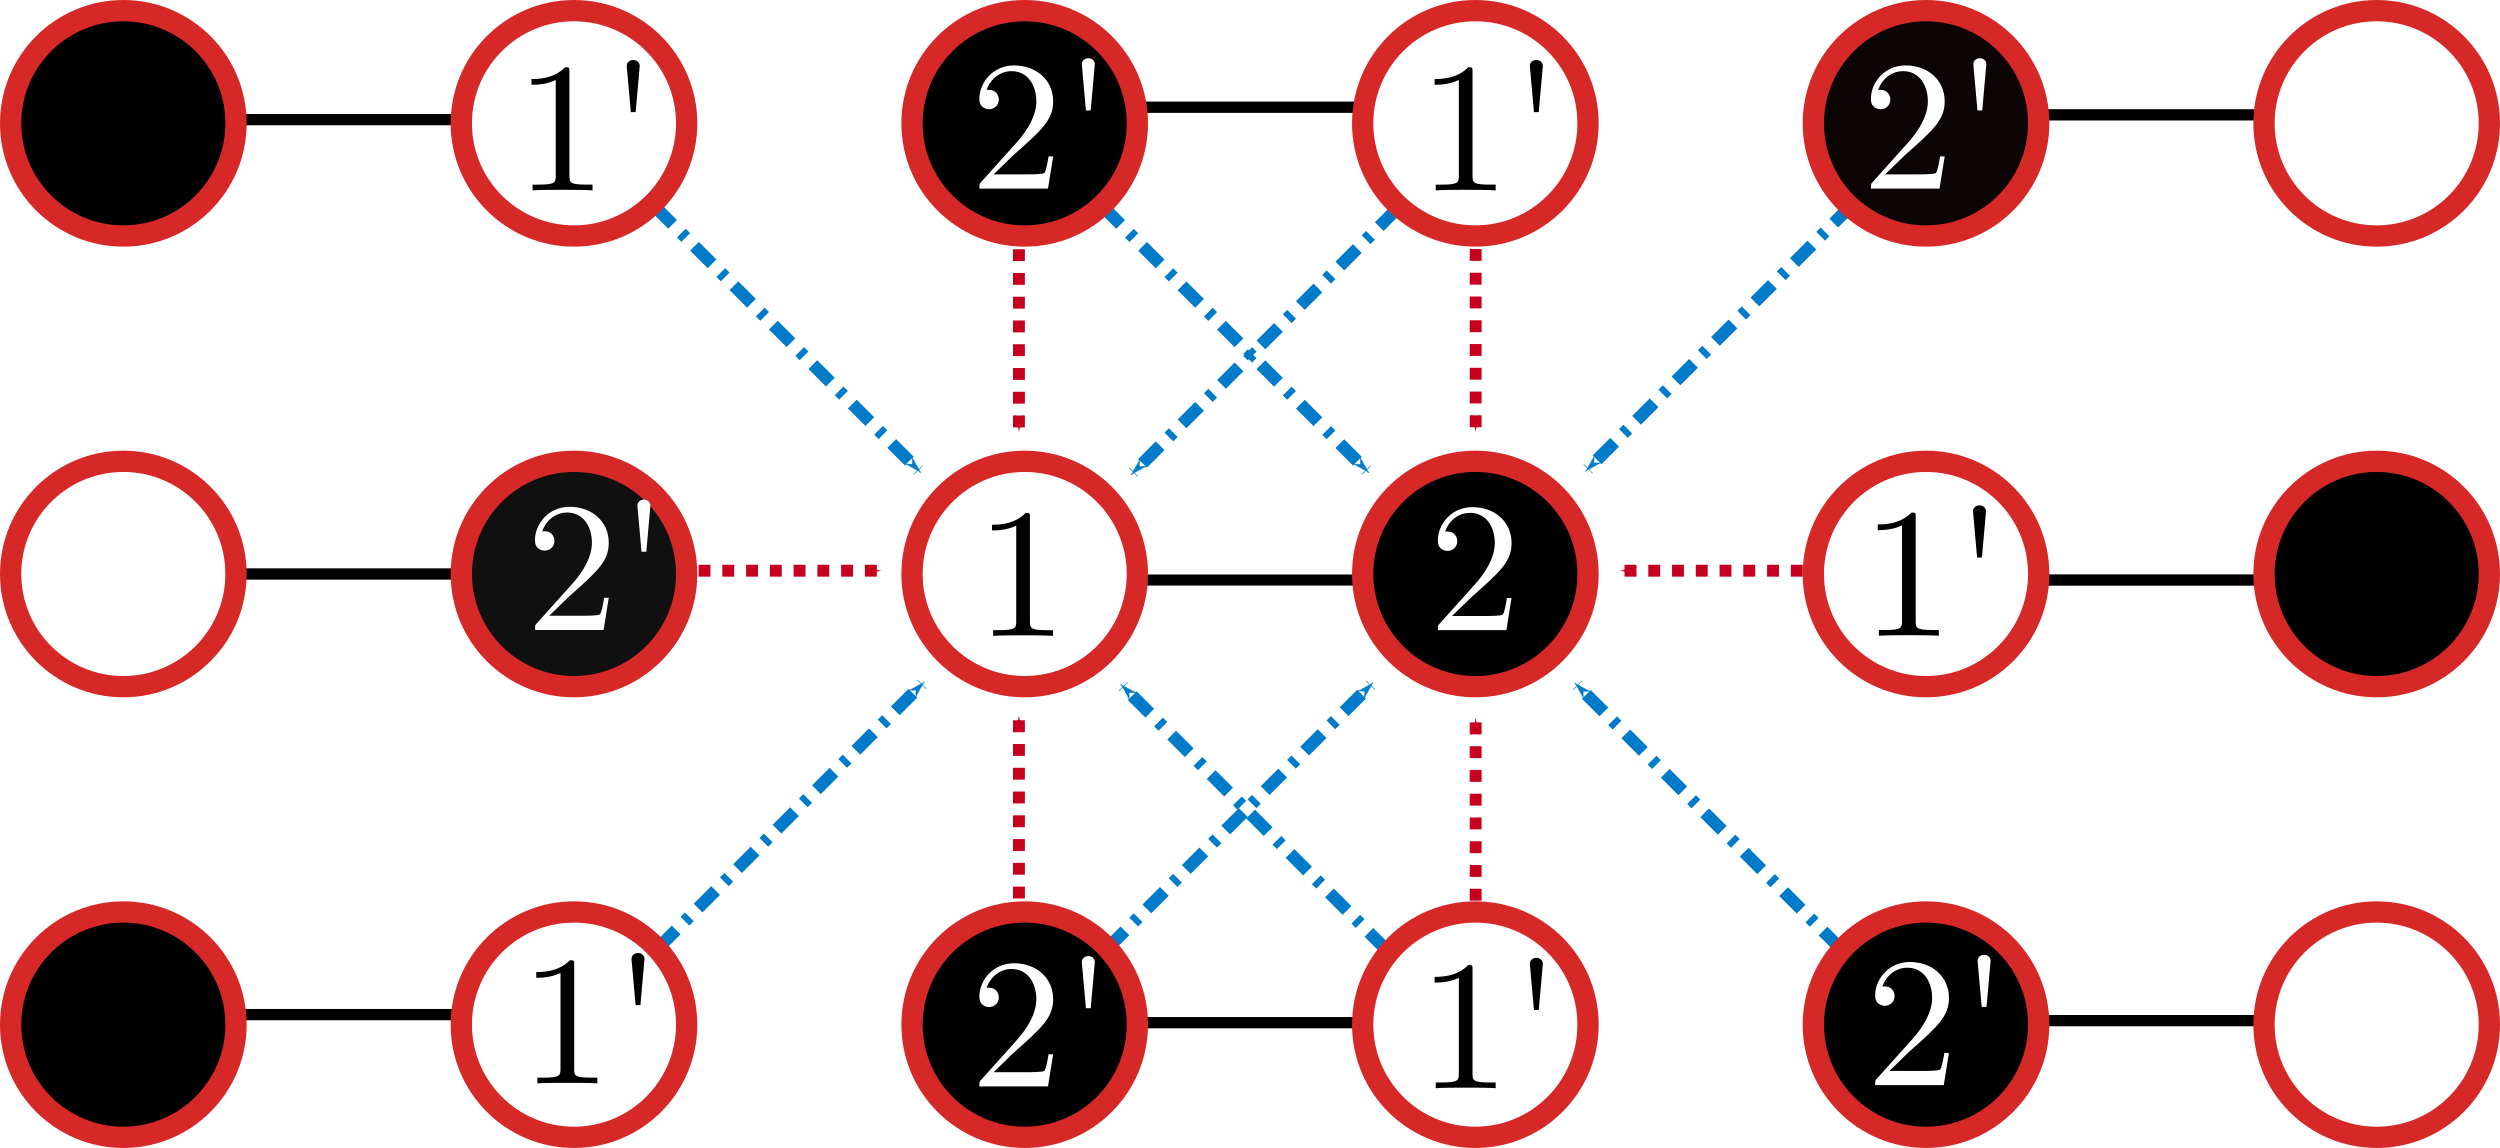 <?xml version="1.0" encoding="UTF-8" standalone="no"?>
<svg
   xmlns:dc="http://purl.org/dc/elements/1.1/"
   xmlns:cc="http://creativecommons.org/ns#"
   xmlns:rdf="http://www.w3.org/1999/02/22-rdf-syntax-ns#"
   xmlns:svg="http://www.w3.org/2000/svg"
   xmlns="http://www.w3.org/2000/svg"
   xmlns:sodipodi="http://sodipodi.sourceforge.net/DTD/sodipodi-0.dtd"
   xmlns:inkscape="http://www.inkscape.org/namespaces/inkscape"
   id="svg8"
   version="1.1"
   viewBox="0 0 58.708 26.958"
   height="101.89"
   width="221.89"
   sodipodi:docname="2_sites_CMF.svg"
   inkscape:version="0.92.5 (2060ec1f9f, 2020-04-08)">
  <sodipodi:namedview
     pagecolor="#bababa"
     bordercolor="#666666"
     borderopacity="1"
     objecttolerance="10"
     gridtolerance="10"
     guidetolerance="10"
     inkscape:pageopacity="0"
     inkscape:pageshadow="2"
     inkscape:window-width="1920"
     inkscape:window-height="1016"
     id="namedview76"
     showgrid="false"
     inkscape:zoom="2.3548227"
     inkscape:cx="25.271348"
     inkscape:cy="53.859958"
     inkscape:window-x="0"
     inkscape:window-y="27"
     inkscape:window-maximized="1"
     inkscape:current-layer="g4954"
     showguides="true"
     inkscape:guide-bbox="true">
    <sodipodi:guide
       position="4.072,26.953"
       orientation="0,1"
       id="guide4781"
       inkscape:locked="false" />
    <sodipodi:guide
       position="37.381,17.876"
       orientation="0,1"
       id="guide4452"
       inkscape:locked="false" />
    <sodipodi:guide
       position="38.328,8.925"
       orientation="0,1"
       id="guide4574"
       inkscape:locked="false" />
    <sodipodi:guide
       position="52.317,22.484"
       orientation="0,1"
       id="guide1726"
       inkscape:locked="false" />
  </sodipodi:namedview>
  <defs
     id="defs2">
    <marker
       inkscape:isstock="true"
       style="overflow:visible;"
       id="marker7851"
       refX="0.0"
       refY="0.0"
       orient="auto"
       inkscape:stockid="Arrow1Mend">
      <path
         transform="scale(0.4) rotate(180) translate(10,0)"
         style="fill-rule:evenodd;stroke:#c6001e;stroke-width:1pt;stroke-opacity:1;fill:#c6001e;fill-opacity:1"
         d="M 0.0,0.0 L 5.0,-5.0 L -12.5,0.0 L 5.0,5.0 L 0.0,0.0 z "
         id="path7849" />
    </marker>
    <marker
       inkscape:isstock="true"
       style="overflow:visible;"
       id="marker7703"
       refX="0.0"
       refY="0.0"
       orient="auto"
       inkscape:stockid="Arrow1Mend">
      <path
         transform="scale(0.4) rotate(180) translate(10,0)"
         style="fill-rule:evenodd;stroke:#000000;stroke-width:1pt;stroke-opacity:1;fill:#000000;fill-opacity:1"
         d="M 0.0,0.0 L 5.0,-5.0 L -12.5,0.0 L 5.0,5.0 L 0.0,0.0 z "
         id="path7701" />
    </marker>
    <marker
       inkscape:stockid="Arrow1Mend"
       orient="auto"
       refY="0.0"
       refX="0.0"
       id="marker5437"
       style="overflow:visible;"
       inkscape:isstock="true"
       inkscape:collect="always">
      <path
         id="path5435"
         d="M 0.0,0.0 L 5.0,-5.0 L -12.5,0.0 L 5.0,5.0 L 0.0,0.0 z "
         style="fill-rule:evenodd;stroke:#007bc9;stroke-width:1pt;stroke-opacity:1;fill:#007bc9;fill-opacity:1"
         transform="scale(0.4) rotate(180) translate(10,0)" />
    </marker>
    <marker
       inkscape:stockid="Arrow1Send"
       orient="auto"
       refY="0.0"
       refX="0.0"
       id="Arrow1Send"
       style="overflow:visible;"
       inkscape:isstock="true">
      <path
         id="path4973"
         d="M 0.0,0.0 L 5.0,-5.0 L -12.5,0.0 L 5.0,5.0 L 0.0,0.0 z "
         style="fill-rule:evenodd;stroke:#000000;stroke-width:1pt;stroke-opacity:1;fill:#000000;fill-opacity:1"
         transform="scale(0.2) rotate(180) translate(6,0)" />
    </marker>
    <marker
       inkscape:stockid="Arrow1Mend"
       orient="auto"
       refY="0.0"
       refX="0.0"
       id="marker5221"
       style="overflow:visible;"
       inkscape:isstock="true">
      <path
         id="path4967"
         d="M 0.0,0.0 L 5.0,-5.0 L -12.5,0.0 L 5.0,5.0 L 0.0,0.0 z "
         style="fill-rule:evenodd;stroke:#000000;stroke-width:1pt;stroke-opacity:1;fill:#000000;fill-opacity:1"
         transform="scale(0.4) rotate(180) translate(10,0)" />
    </marker>
    <marker
       orient="auto"
       refY="0"
       refX="0"
       id="marker4566"
       style="overflow:visible">
      <path
         id="path4564"
         d="M 0,0 5,-5 -12.5,0 5,5 Z"
         style="fill:#ffa3a3;fill-opacity:1;fill-rule:evenodd;stroke:#ffa3a3;stroke-width:1pt;stroke-opacity:1"
         transform="matrix(-0.4,0,0,-0.4,-4,0)"
         inkscape:connector-curvature="0" />
    </marker>
    <marker
       style="overflow:visible"
       id="Arrow1Mend"
       refX="0"
       refY="0"
       orient="auto">
      <path
         transform="matrix(-0.4,0,0,-0.4,-4,0)"
         style="fill:#a6a6a6;fill-opacity:1;fill-rule:evenodd;stroke:#a6a6a6;stroke-width:1pt;stroke-opacity:1"
         d="M 0,0 5,-5 -12.5,0 5,5 Z"
         id="path1107"
         inkscape:connector-curvature="0" />
    </marker>
    <marker
       style="overflow:visible"
       id="Arrow1Mend-5"
       refX="0"
       refY="0"
       orient="auto">
      <path
         transform="matrix(-0.4,0,0,-0.4,-4,0)"
         style="fill:#a6a6a6;fill-opacity:1;fill-rule:evenodd;stroke:#a6a6a6;stroke-width:1pt;stroke-opacity:1"
         d="M 0,0 5,-5 -12.5,0 5,5 Z"
         id="path1107-2"
         inkscape:connector-curvature="0" />
    </marker>
    <marker
       style="overflow:visible"
       id="Arrow1Mend-4"
       refX="0"
       refY="0"
       orient="auto">
      <path
         transform="matrix(-0.4,0,0,-0.4,-4,0)"
         style="fill:#a6a6a6;fill-opacity:1;fill-rule:evenodd;stroke:#a6a6a6;stroke-width:1pt;stroke-opacity:1"
         d="M 0,0 5,-5 -12.5,0 5,5 Z"
         id="path1107-7"
         inkscape:connector-curvature="0" />
    </marker>
    <marker
       style="overflow:visible"
       id="Arrow1Mend-43"
       refX="0"
       refY="0"
       orient="auto">
      <path
         transform="matrix(-0.4,0,0,-0.4,-4,0)"
         style="fill:#a6a6a6;fill-opacity:1;fill-rule:evenodd;stroke:#a6a6a6;stroke-width:1pt;stroke-opacity:1"
         d="M 0,0 5,-5 -12.5,0 5,5 Z"
         id="path1107-0"
         inkscape:connector-curvature="0" />
    </marker>
    <marker
       style="overflow:visible"
       id="Arrow1Mend-8"
       refX="0"
       refY="0"
       orient="auto">
      <path
         transform="matrix(-0.4,0,0,-0.4,-4,0)"
         style="fill:#a6a6a6;fill-opacity:1;fill-rule:evenodd;stroke:#a6a6a6;stroke-width:1pt;stroke-opacity:1"
         d="M 0,0 5,-5 -12.5,0 5,5 Z"
         id="path1107-6"
         inkscape:connector-curvature="0" />
    </marker>
    <marker
       style="overflow:visible"
       id="Arrow1Mend-84"
       refX="0"
       refY="0"
       orient="auto">
      <path
         transform="matrix(-0.4,0,0,-0.4,-4,0)"
         style="fill:#a6a6a6;fill-opacity:1;fill-rule:evenodd;stroke:#a6a6a6;stroke-width:1pt;stroke-opacity:1"
         d="M 0,0 5,-5 -12.5,0 5,5 Z"
         id="path1107-3"
         inkscape:connector-curvature="0" />
    </marker>
    <marker
       style="overflow:visible"
       id="Arrow1Mend-49"
       refX="0"
       refY="0"
       orient="auto">
      <path
         transform="matrix(-0.4,0,0,-0.4,-4,0)"
         style="fill:#a6a6a6;fill-opacity:1;fill-rule:evenodd;stroke:#a6a6a6;stroke-width:1pt;stroke-opacity:1"
         d="M 0,0 5,-5 -12.5,0 5,5 Z"
         id="path1107-20"
         inkscape:connector-curvature="0" />
    </marker>
    <marker
       style="overflow:visible"
       id="Arrow1Mend-89"
       refX="0"
       refY="0"
       orient="auto">
      <path
         transform="matrix(-0.4,0,0,-0.4,-4,0)"
         style="fill:#a6a6a6;fill-opacity:1;fill-rule:evenodd;stroke:#a6a6a6;stroke-width:1pt;stroke-opacity:1"
         d="M 0,0 5,-5 -12.5,0 5,5 Z"
         id="path1107-26"
         inkscape:connector-curvature="0" />
    </marker>
    <marker
       orient="auto"
       refY="0"
       refX="0"
       id="marker4566-5"
       style="overflow:visible">
      <path
         id="path4564-0"
         d="M 0,0 5,-5 -12.5,0 5,5 Z"
         style="fill:#ffa3a3;fill-opacity:1;fill-rule:evenodd;stroke:#ffa3a3;stroke-width:1pt;stroke-opacity:1"
         transform="matrix(-0.4,0,0,-0.4,-4,0)"
         inkscape:connector-curvature="0" />
    </marker>
    <marker
       orient="auto"
       refY="0"
       refX="0"
       id="marker4566-8"
       style="overflow:visible">
      <path
         id="path4564-7"
         d="M 0,0 5,-5 -12.5,0 5,5 Z"
         style="fill:#ffa3a3;fill-opacity:1;fill-rule:evenodd;stroke:#ffa3a3;stroke-width:1pt;stroke-opacity:1"
         transform="matrix(-0.4,0,0,-0.4,-4,0)"
         inkscape:connector-curvature="0" />
    </marker>
    <marker
       orient="auto"
       refY="0"
       refX="0"
       id="marker4566-7"
       style="overflow:visible">
      <path
         id="path4564-2"
         d="M 0,0 5,-5 -12.5,0 5,5 Z"
         style="fill:#ffa3a3;fill-opacity:1;fill-rule:evenodd;stroke:#ffa3a3;stroke-width:1pt;stroke-opacity:1"
         transform="matrix(-0.4,0,0,-0.4,-4,0)"
         inkscape:connector-curvature="0" />
    </marker>
    <marker
       orient="auto"
       refY="0"
       refX="0"
       id="marker4566-2"
       style="overflow:visible">
      <path
         id="path4564-26"
         d="M 0,0 5,-5 -12.5,0 5,5 Z"
         style="fill:#ffa3a3;fill-opacity:1;fill-rule:evenodd;stroke:#ffa3a3;stroke-width:1pt;stroke-opacity:1"
         transform="matrix(-0.4,0,0,-0.4,-4,0)"
         inkscape:connector-curvature="0" />
    </marker>
    <marker
       orient="auto"
       refY="0"
       refX="0"
       id="marker4566-6"
       style="overflow:visible">
      <path
         id="path4564-1"
         d="M 0,0 5,-5 -12.5,0 5,5 Z"
         style="fill:#ffa3a3;fill-opacity:1;fill-rule:evenodd;stroke:#ffa3a3;stroke-width:1pt;stroke-opacity:1"
         transform="matrix(-0.4,0,0,-0.4,-4,0)"
         inkscape:connector-curvature="0" />
    </marker>
    <marker
       inkscape:stockid="Arrow1Mend"
       orient="auto"
       refY="0"
       refX="0"
       id="marker5437-7"
       style="overflow:visible"
       inkscape:isstock="true">
      <path
         inkscape:connector-curvature="0"
         id="path5435-9"
         d="M 0,0 5,-5 -12.5,0 5,5 Z"
         style="fill:#007bc9;fill-opacity:1;fill-rule:evenodd;stroke:#007bc9;stroke-width:1pt;stroke-opacity:1"
         transform="matrix(-0.4,0,0,-0.4,-4,0)" />
    </marker>
    <marker
       inkscape:stockid="Arrow1Mend"
       orient="auto"
       refY="0"
       refX="0"
       id="marker5437-0"
       style="overflow:visible"
       inkscape:isstock="true">
      <path
         inkscape:connector-curvature="0"
         id="path5435-2"
         d="M 0,0 5,-5 -12.5,0 5,5 Z"
         style="fill:#007bc9;fill-opacity:1;fill-rule:evenodd;stroke:#007bc9;stroke-width:1pt;stroke-opacity:1"
         transform="matrix(-0.4,0,0,-0.4,-4,0)" />
    </marker>
    <marker
       inkscape:stockid="Arrow1Mend"
       orient="auto"
       refY="0"
       refX="0"
       id="marker5437-75"
       style="overflow:visible"
       inkscape:isstock="true">
      <path
         inkscape:connector-curvature="0"
         id="path5435-92"
         d="M 0,0 5,-5 -12.5,0 5,5 Z"
         style="fill:#007bc9;fill-opacity:1;fill-rule:evenodd;stroke:#007bc9;stroke-width:1pt;stroke-opacity:1"
         transform="matrix(-0.4,0,0,-0.4,-4,0)" />
    </marker>
    <marker
       inkscape:isstock="true"
       style="overflow:visible"
       id="marker7851-3"
       refX="0"
       refY="0"
       orient="auto"
       inkscape:stockid="Arrow1Mend">
      <path
         inkscape:connector-curvature="0"
         transform="matrix(-0.4,0,0,-0.4,-4,0)"
         style="fill:#c6001e;fill-opacity:1;fill-rule:evenodd;stroke:#c6001e;stroke-width:1pt;stroke-opacity:1"
         d="M 0,0 5,-5 -12.5,0 5,5 Z"
         id="path7849-6" />
    </marker>
    <marker
       inkscape:isstock="true"
       style="overflow:visible"
       id="marker7851-2"
       refX="0"
       refY="0"
       orient="auto"
       inkscape:stockid="Arrow1Mend">
      <path
         inkscape:connector-curvature="0"
         transform="matrix(-0.4,0,0,-0.4,-4,0)"
         style="fill:#c6001e;fill-opacity:1;fill-rule:evenodd;stroke:#c6001e;stroke-width:1pt;stroke-opacity:1"
         d="M 0,0 5,-5 -12.5,0 5,5 Z"
         id="path7849-9" />
    </marker>
    <marker
       inkscape:stockid="Arrow1Mend"
       orient="auto"
       refY="0"
       refX="0"
       id="marker5437-7-1"
       style="overflow:visible"
       inkscape:isstock="true">
      <path
         inkscape:connector-curvature="0"
         id="path5435-9-9"
         d="M 0,0 5,-5 -12.5,0 5,5 Z"
         style="fill:#000000;fill-opacity:1;fill-rule:evenodd;stroke:#000000;stroke-width:1pt;stroke-opacity:1"
         transform="matrix(-0.4,0,0,-0.4,-4,0)" />
    </marker>
    <marker
       inkscape:isstock="true"
       style="overflow:visible"
       id="marker7851-4"
       refX="0"
       refY="0"
       orient="auto"
       inkscape:stockid="Arrow1Mend">
      <path
         inkscape:connector-curvature="0"
         transform="matrix(-0.4,0,0,-0.4,-4,0)"
         style="fill:#000000;fill-opacity:1;fill-rule:evenodd;stroke:#000000;stroke-width:1pt;stroke-opacity:1"
         d="M 0,0 5,-5 -12.5,0 5,5 Z"
         id="path7849-7" />
    </marker>
    <marker
       inkscape:stockid="Arrow1Mend"
       orient="auto"
       refY="0"
       refX="0"
       id="marker5437-75-8"
       style="overflow:visible"
       inkscape:isstock="true">
      <path
         inkscape:connector-curvature="0"
         id="path5435-92-4"
         d="M 0,0 5,-5 -12.5,0 5,5 Z"
         style="fill:#000000;fill-opacity:1;fill-rule:evenodd;stroke:#000000;stroke-width:1pt;stroke-opacity:1"
         transform="matrix(-0.4,0,0,-0.4,-4,0)" />
    </marker>
    <marker
       inkscape:isstock="true"
       style="overflow:visible"
       id="marker7851-3-5"
       refX="0"
       refY="0"
       orient="auto"
       inkscape:stockid="Arrow1Mend">
      <path
         inkscape:connector-curvature="0"
         transform="matrix(-0.4,0,0,-0.4,-4,0)"
         style="fill:#000000;fill-opacity:1;fill-rule:evenodd;stroke:#000000;stroke-width:1pt;stroke-opacity:1"
         d="M 0,0 5,-5 -12.5,0 5,5 Z"
         id="path7849-6-0" />
    </marker>
    <marker
       inkscape:isstock="true"
       style="overflow:visible"
       id="marker7851-2-1"
       refX="0"
       refY="0"
       orient="auto"
       inkscape:stockid="Arrow1Mend">
      <path
         inkscape:connector-curvature="0"
         transform="matrix(-0.4,0,0,-0.4,-4,0)"
         style="fill:#000000;fill-opacity:1;fill-rule:evenodd;stroke:#000000;stroke-width:1pt;stroke-opacity:1"
         d="M 0,0 5,-5 -12.5,0 5,5 Z"
         id="path7849-9-0" />
    </marker>
    <marker
       inkscape:stockid="Arrow1Mend"
       orient="auto"
       refY="0"
       refX="0"
       id="marker5437-0-6"
       style="overflow:visible"
       inkscape:isstock="true">
      <path
         inkscape:connector-curvature="0"
         id="path5435-2-3"
         d="M 0,0 5,-5 -12.5,0 5,5 Z"
         style="fill:#000000;fill-opacity:1;fill-rule:evenodd;stroke:#000000;stroke-width:1pt;stroke-opacity:1"
         transform="matrix(-0.4,0,0,-0.4,-4,0)" />
    </marker>
    <marker
       inkscape:isstock="true"
       style="overflow:visible"
       id="marker7851-7"
       refX="0"
       refY="0"
       orient="auto"
       inkscape:stockid="Arrow1Mend">
      <path
         inkscape:connector-curvature="0"
         transform="matrix(-0.4,0,0,-0.4,-4,0)"
         style="fill:#c6001e;fill-opacity:1;fill-rule:evenodd;stroke:#c6001e;stroke-width:1pt;stroke-opacity:1"
         d="M 0,0 5,-5 -12.5,0 5,5 Z"
         id="path7849-65" />
    </marker>
    <marker
       inkscape:isstock="true"
       style="overflow:visible"
       id="marker7851-3-6"
       refX="0"
       refY="0"
       orient="auto"
       inkscape:stockid="Arrow1Mend">
      <path
         inkscape:connector-curvature="0"
         transform="matrix(-0.4,0,0,-0.4,-4,0)"
         style="fill:#c6001e;fill-opacity:1;fill-rule:evenodd;stroke:#c6001e;stroke-width:1pt;stroke-opacity:1"
         d="M 0,0 5,-5 -12.5,0 5,5 Z"
         id="path7849-6-9" />
    </marker>
    <marker
       inkscape:isstock="true"
       style="overflow:visible"
       id="marker7851-2-3"
       refX="0"
       refY="0"
       orient="auto"
       inkscape:stockid="Arrow1Mend">
      <path
         inkscape:connector-curvature="0"
         transform="matrix(-0.4,0,0,-0.4,-4,0)"
         style="fill:#c6001e;fill-opacity:1;fill-rule:evenodd;stroke:#c6001e;stroke-width:1pt;stroke-opacity:1"
         d="M 0,0 5,-5 -12.5,0 5,5 Z"
         id="path7849-9-7" />
    </marker>
    <marker
       inkscape:stockid="Arrow1Mend"
       orient="auto"
       refY="0"
       refX="0"
       id="marker5437-0-5"
       style="overflow:visible"
       inkscape:isstock="true">
      <path
         inkscape:connector-curvature="0"
         id="path5435-2-4"
         d="M 0,0 5,-5 -12.5,0 5,5 Z"
         style="fill:#007bc9;fill-opacity:1;fill-rule:evenodd;stroke:#007bc9;stroke-width:1pt;stroke-opacity:1"
         transform="matrix(-0.4,0,0,-0.4,-4,0)" />
    </marker>
    <marker
       inkscape:stockid="Arrow1Mend"
       orient="auto"
       refY="0"
       refX="0"
       id="marker5437-75-7"
       style="overflow:visible"
       inkscape:isstock="true">
      <path
         inkscape:connector-curvature="0"
         id="path5435-92-8"
         d="M 0,0 5,-5 -12.5,0 5,5 Z"
         style="fill:#000000;fill-opacity:1;fill-rule:evenodd;stroke:#000000;stroke-width:1pt;stroke-opacity:1"
         transform="matrix(-0.4,0,0,-0.4,-4,0)" />
    </marker>
    <marker
       inkscape:stockid="Arrow1Mend"
       orient="auto"
       refY="0"
       refX="0"
       id="marker5437-7-8"
       style="overflow:visible"
       inkscape:isstock="true">
      <path
         inkscape:connector-curvature="0"
         id="path5435-9-8"
         d="M 0,0 5,-5 -12.5,0 5,5 Z"
         style="fill:#007bc9;fill-opacity:1;fill-rule:evenodd;stroke:#007bc9;stroke-width:1pt;stroke-opacity:1"
         transform="matrix(-0.4,0,0,-0.4,-4,0)" />
    </marker>
    <marker
       inkscape:stockid="Arrow1Mend"
       orient="auto"
       refY="0"
       refX="0"
       id="marker5437-75-3"
       style="overflow:visible"
       inkscape:isstock="true">
      <path
         inkscape:connector-curvature="0"
         id="path5435-92-1"
         d="M 0,0 5,-5 -12.5,0 5,5 Z"
         style="fill:#000000;fill-opacity:1;fill-rule:evenodd;stroke:#000000;stroke-width:1pt;stroke-opacity:1"
         transform="matrix(-0.4,0,0,-0.4,-4,0)" />
    </marker>
    <marker
       inkscape:stockid="Arrow1Mend"
       orient="auto"
       refY="0"
       refX="0"
       id="marker5437-7-2"
       style="overflow:visible"
       inkscape:isstock="true">
      <path
         inkscape:connector-curvature="0"
         id="path5435-9-0"
         d="M 0,0 5,-5 -12.5,0 5,5 Z"
         style="fill:#000000;fill-opacity:1;fill-rule:evenodd;stroke:#000000;stroke-width:1pt;stroke-opacity:1"
         transform="matrix(-0.4,0,0,-0.4,-4,0)" />
    </marker>
    <marker
       inkscape:stockid="Arrow1Mend"
       orient="auto"
       refY="0"
       refX="0"
       id="marker5437-7-8-8"
       style="overflow:visible"
       inkscape:isstock="true">
      <path
         inkscape:connector-curvature="0"
         id="path5435-9-8-9"
         d="M 0,0 5,-5 -12.5,0 5,5 Z"
         style="fill:#007bc9;fill-opacity:1;fill-rule:evenodd;stroke:#007bc9;stroke-width:1pt;stroke-opacity:1"
         transform="matrix(-0.4,0,0,-0.4,-4,0)" />
    </marker>
    <marker
       inkscape:stockid="Arrow1Mend"
       orient="auto"
       refY="0"
       refX="0"
       id="marker5437-6"
       style="overflow:visible"
       inkscape:isstock="true"
       inkscape:collect="always">
      <path
         inkscape:connector-curvature="0"
         id="path5435-64"
         d="M 0,0 5,-5 -12.5,0 5,5 Z"
         style="fill:#007bc9;fill-opacity:1;fill-rule:evenodd;stroke:#007bc9;stroke-width:1pt;stroke-opacity:1"
         transform="matrix(-0.4,0,0,-0.4,-4,0)" />
    </marker>
  </defs>
  <g
     id="g4954">
    <path
       style="fill:#007bc9;fill-opacity:1;stroke:#007bc9;stroke-width:0.291;stroke-miterlimit:4.2;stroke-dasharray:0.582, 0.291, 0.146, 0.291;stroke-dashoffset:0;stroke-opacity:1;marker-end:url(#marker5437-6)"
       d="m 13.53,3.004 8.038,8.038"
       id="path4956-9"
       inkscape:connector-curvature="0" />
    <path
       style="fill:#007bc9;fill-opacity:1;stroke:#007bc9;stroke-width:0.291;stroke-miterlimit:4.2;stroke-dasharray:0.582, 0.291, 0.146, 0.291;stroke-dashoffset:0;stroke-opacity:1;marker-end:url(#marker5437-7-8-8)"
       d="M 34.653,3.057 26.615,11.096"
       id="path4956-2-4-2"
       inkscape:connector-curvature="0" />
    <path
       style="fill:#007bc9;fill-opacity:1;stroke:#007bc9;stroke-width:0.291;stroke-miterlimit:4.2;stroke-dasharray:0.582, 0.291, 0.146, 0.291;stroke-dashoffset:0;stroke-opacity:1;marker-end:url(#marker5437-7-8)"
       d="m 34.41,24.159 -8.038,-8.038"
       id="path4956-2-4"
       inkscape:connector-curvature="0" />
    <path
       style="fill:#007bc9;fill-opacity:1;stroke:#007bc9;stroke-width:0.291;stroke-miterlimit:4.2;stroke-dasharray:0.582, 0.291, 0.146, 0.291;stroke-dashoffset:0;stroke-opacity:1;marker-end:url(#marker5437-0-5)"
       d="m 13.614,24.103 8.038,-8.038"
       id="path4956-3-7"
       inkscape:connector-curvature="0" />
    <path
       style="fill:#c6001e;fill-opacity:1;stroke:#c6001e;stroke-width:0.279;stroke-miterlimit:4.2;stroke-dasharray:0.279, 0.279;stroke-dashoffset:0;stroke-opacity:1;marker-end:url(#marker7851-3-6)"
       d="m 13.615,13.402 h 6.982"
       id="path7661-1-4"
       inkscape:connector-curvature="0" />
    <path
       style="fill:#c6001e;fill-opacity:1;stroke:#c6001e;stroke-width:0.279;stroke-miterlimit:4.2;stroke-dasharray:0.279, 0.279;stroke-dashoffset:0;stroke-opacity:1;marker-end:url(#marker7851-2-3)"
       d="M 23.928,3.062 V 10.043"
       id="path7661-3-5"
       inkscape:connector-curvature="0" />
    <path
       style="fill:#c6001e;fill-opacity:1;stroke:#c6001e;stroke-width:0.279;stroke-miterlimit:4.2;stroke-dasharray:0.279, 0.279;stroke-dashoffset:0;stroke-opacity:1;marker-end:url(#marker7851-7)"
       d="M 23.928,23.889 V 16.907"
       id="path7661-2"
       inkscape:connector-curvature="0" />
    <path
       style="fill:#c6001e;fill-opacity:1;stroke:#c6001e;stroke-width:0.279;stroke-miterlimit:4.2;stroke-dasharray:0.279, 0.279;stroke-dashoffset:0;stroke-opacity:1;marker-end:url(#marker7851-3)"
       d="M 45.124,13.402 H 38.143"
       id="path7661-1"
       inkscape:connector-curvature="0" />
    <path
       style="fill:#c6001e;fill-opacity:1;stroke:#c6001e;stroke-width:0.279;stroke-miterlimit:4.2;stroke-dasharray:0.279, 0.279;stroke-dashoffset:0;stroke-opacity:1;marker-end:url(#marker7851-2)"
       d="M 34.653,23.94 V 16.959"
       id="path7661-3"
       inkscape:connector-curvature="0" />
    <path
       style="fill:#c6001e;fill-opacity:1;stroke:#c6001e;stroke-width:0.279;stroke-miterlimit:4.2;stroke-dasharray:0.279, 0.279;stroke-dashoffset:0;stroke-opacity:1;marker-end:url(#marker7851)"
       d="M 34.653,3.057 V 10.039"
       id="path7661"
       inkscape:connector-curvature="0" />
    <path
       style="fill:#007bc9;fill-opacity:1;stroke:#007bc9;stroke-width:0.291;stroke-miterlimit:4.2;stroke-dasharray:0.582, 0.291, 0.146, 0.291;stroke-dashoffset:0;stroke-opacity:1;marker-end:url(#marker5437)"
       d="M 45.075,24.129 37.036,16.091"
       id="path4956"
       inkscape:connector-curvature="0" />
    <path
       style="fill:#007bc9;fill-opacity:1;stroke:#007bc9;stroke-width:0.291;stroke-miterlimit:4.2;stroke-dasharray:0.582, 0.291, 0.146, 0.291;stroke-dashoffset:0;stroke-opacity:1;marker-end:url(#marker5437-7)"
       d="M 24.052,3.007 32.091,11.046"
       id="path4956-2"
       inkscape:connector-curvature="0" />
    <path
       style="fill:#007bc9;fill-opacity:1;stroke:#007bc9;stroke-width:0.291;stroke-miterlimit:4.2;stroke-dasharray:0.582, 0.291, 0.146, 0.291;stroke-dashoffset:0;stroke-opacity:1;marker-end:url(#marker5437-0)"
       d="m 24.152,24.123 8.038,-8.038"
       id="path4956-3"
       inkscape:connector-curvature="0" />
    <path
       style="fill:#007bc9;fill-opacity:1;stroke:#007bc9;stroke-width:0.291;stroke-miterlimit:4.2;stroke-dasharray:0.582, 0.291, 0.146, 0.291;stroke-dashoffset:0;stroke-opacity:1;marker-end:url(#marker5437-75)"
       d="m 45.327,2.975 -8.038,8.038"
       id="path4956-28"
       inkscape:connector-curvature="0" />
    <path
       id="path1007-7"
       d="M 23.928,13.621 H 34.321"
       style="fill:none;stroke:#000000;stroke-width:0.26px;stroke-linecap:butt;stroke-linejoin:miter;stroke-opacity:1"
       inkscape:connector-curvature="0" />
    <circle
       r="2.646"
       cy="13.479"
       cx="24.063"
       id="path820-93"
       style="opacity:1;vector-effect:none;fill:#ffffff;fill-opacity:1;fill-rule:evenodd;stroke:#d72828;stroke-width:0.5;stroke-linecap:round;stroke-linejoin:round;stroke-miterlimit:4;stroke-dasharray:none;stroke-dashoffset:0;stroke-opacity:1;paint-order:stroke markers fill" />
    <path
       id="path1007-54"
       d="M 45.52,13.621 H 56.278"
       style="fill:none;stroke:#000000;stroke-width:0.265px;stroke-linecap:butt;stroke-linejoin:miter;stroke-opacity:1"
       inkscape:connector-curvature="0" />
    <path
       id="path1007-0"
       d="M 2.95,13.479 H 13.708"
       style="fill:none;stroke:#000000;stroke-width:0.265px;stroke-linecap:butt;stroke-linejoin:miter;stroke-opacity:1"
       inkscape:connector-curvature="0" />
    <circle
       r="2.646"
       cy="13.479"
       cx="34.646"
       id="path820-70"
       style="opacity:1;vector-effect:none;fill:#000000;fill-opacity:1;fill-rule:evenodd;stroke:#d72828;stroke-width:0.5;stroke-linecap:round;stroke-linejoin:round;stroke-miterlimit:4;stroke-dasharray:none;stroke-dashoffset:0;stroke-opacity:1;paint-order:stroke markers fill" />
    <circle
       r="2.646"
       cy="13.479"
       cx="55.812"
       id="path820-1"
       style="opacity:1;vector-effect:none;fill:#000000;fill-opacity:1;fill-rule:evenodd;stroke:#d72828;stroke-width:0.5;stroke-linecap:round;stroke-linejoin:round;stroke-miterlimit:4;stroke-dasharray:none;stroke-dashoffset:0;stroke-opacity:1;paint-order:stroke markers fill" />
    <circle
       r="2.646"
       cy="13.479"
       cx="45.229"
       id="path820-2"
       style="opacity:1;vector-effect:none;fill:#ffffff;fill-opacity:1;fill-rule:evenodd;stroke:#d72828;stroke-width:0.5;stroke-linecap:round;stroke-linejoin:round;stroke-miterlimit:4;stroke-dasharray:none;stroke-dashoffset:0;stroke-opacity:1;paint-order:stroke markers fill" />
    <circle
       r="2.646"
       cy="13.479"
       cx="13.479"
       id="path820-60"
       style="opacity:1;vector-effect:none;fill:#101010;fill-opacity:1;fill-rule:evenodd;stroke:#d72828;stroke-width:0.5;stroke-linecap:round;stroke-linejoin:round;stroke-miterlimit:4;stroke-dasharray:none;stroke-dashoffset:0;stroke-opacity:1;paint-order:stroke markers fill" />
    <path
       id="path1007-4"
       d="m 45.803,2.697 h 10.758"
       style="fill:none;stroke:#000000;stroke-width:0.265px;stroke-linecap:butt;stroke-linejoin:miter;stroke-opacity:1"
       inkscape:connector-curvature="0" />
    <path
       id="path1007-65"
       d="M 23.834,2.518 H 34.591"
       style="fill:none;stroke:#000000;stroke-width:0.265px;stroke-linecap:butt;stroke-linejoin:miter;stroke-opacity:1"
       inkscape:connector-curvature="0" />
    <path
       id="path1007"
       d="M 2.909,2.809 H 13.666"
       style="fill:none;stroke:#000000;stroke-width:0.265px;stroke-linecap:butt;stroke-linejoin:miter;stroke-opacity:1"
       inkscape:connector-curvature="0" />
    <circle
       r="2.646"
       cy="2.896"
       cx="24.063"
       id="path820-7"
       style="opacity:1;vector-effect:none;fill:#000000;fill-opacity:1;fill-rule:evenodd;stroke:#d72828;stroke-width:0.5;stroke-linecap:round;stroke-linejoin:round;stroke-miterlimit:4;stroke-dasharray:none;stroke-dashoffset:0;stroke-opacity:1;paint-order:stroke markers fill" />
    <circle
       r="2.646"
       cy="2.896"
       cx="34.646"
       id="path820-5"
       style="opacity:1;vector-effect:none;fill:#ffffff;fill-opacity:1;fill-rule:evenodd;stroke:#d72828;stroke-width:0.5;stroke-linecap:round;stroke-linejoin:round;stroke-miterlimit:4;stroke-dasharray:none;stroke-dashoffset:0;stroke-opacity:1;paint-order:stroke markers fill" />
    <circle
       r="2.646"
       cy="2.896"
       cx="45.229"
       id="path820-35"
       style="opacity:1;vector-effect:none;fill:#0b0505;fill-opacity:1;fill-rule:evenodd;stroke:#d72828;stroke-width:0.5;stroke-linecap:round;stroke-linejoin:round;stroke-miterlimit:4;stroke-dasharray:none;stroke-dashoffset:0;stroke-opacity:1;paint-order:stroke markers fill" />
    <circle
       r="2.646"
       cy="2.896"
       cx="55.812"
       id="path820-9"
       style="opacity:1;vector-effect:none;fill:#ffffff;fill-opacity:1;fill-rule:evenodd;stroke:#d72828;stroke-width:0.5;stroke-linecap:round;stroke-linejoin:round;stroke-miterlimit:4;stroke-dasharray:none;stroke-dashoffset:0;stroke-opacity:1;paint-order:stroke markers fill" />
    <circle
       r="2.646"
       cy="2.896"
       cx="13.479"
       id="path820-626"
       style="opacity:1;vector-effect:none;fill:#ffffff;fill-opacity:1;fill-rule:evenodd;stroke:#d72828;stroke-width:0.5;stroke-linecap:round;stroke-linejoin:round;stroke-miterlimit:4;stroke-dasharray:none;stroke-dashoffset:0;stroke-opacity:1;paint-order:stroke markers fill" />
    <circle
       r="2.646"
       cy="2.896"
       cx="2.896"
       id="path820-20"
       style="opacity:1;vector-effect:none;fill:#000000;fill-opacity:1;fill-rule:evenodd;stroke:#d72828;stroke-width:0.5;stroke-linecap:round;stroke-linejoin:round;stroke-miterlimit:4;stroke-dasharray:none;stroke-dashoffset:0;stroke-opacity:1;paint-order:stroke markers fill" />
    <circle
       r="2.646"
       cy="13.479"
       cx="2.896"
       id="path820-23"
       style="opacity:1;vector-effect:none;fill:#ffffff;fill-opacity:1;fill-rule:evenodd;stroke:#d72828;stroke-width:0.5;stroke-linecap:round;stroke-linejoin:round;stroke-miterlimit:4;stroke-dasharray:none;stroke-dashoffset:0;stroke-opacity:1;paint-order:stroke markers fill" />
    <path
       id="path1007-1"
       d="M 45.945,23.968 H 56.703"
       style="fill:none;stroke:#000000;stroke-width:0.265px;stroke-linecap:butt;stroke-linejoin:miter;stroke-opacity:1"
       inkscape:connector-curvature="0" />
    <path
       id="path1007-06"
       d="M 23.834,24.015 H 34.591"
       style="fill:none;stroke:#000000;stroke-width:0.265px;stroke-linecap:butt;stroke-linejoin:miter;stroke-opacity:1"
       inkscape:connector-curvature="0" />
    <path
       id="path1007-6"
       d="M 2.572,23.826 H 13.33"
       style="fill:none;stroke:#000000;stroke-width:0.265px;stroke-linecap:butt;stroke-linejoin:miter;stroke-opacity:1"
       inkscape:connector-curvature="0" />
    <circle
       r="2.646"
       cy="24.062"
       cx="24.063"
       id="path820-75"
       style="opacity:1;vector-effect:none;fill:#000000;fill-opacity:1;fill-rule:evenodd;stroke:#d72828;stroke-width:0.5;stroke-linecap:round;stroke-linejoin:round;stroke-miterlimit:4;stroke-dasharray:none;stroke-dashoffset:0;stroke-opacity:1;paint-order:stroke markers fill" />
    <circle
       r="2.646"
       cy="24.062"
       cx="34.646"
       id="path820-92"
       style="opacity:1;vector-effect:none;fill:#ffffff;fill-opacity:1;fill-rule:evenodd;stroke:#d72828;stroke-width:0.5;stroke-linecap:round;stroke-linejoin:round;stroke-miterlimit:4;stroke-dasharray:none;stroke-dashoffset:0;stroke-opacity:1;paint-order:stroke markers fill" />
    <circle
       r="2.646"
       cy="24.062"
       cx="13.479"
       id="path820-36"
       style="opacity:1;vector-effect:none;fill:#ffffff;fill-opacity:1;fill-rule:evenodd;stroke:#d72828;stroke-width:0.5;stroke-linecap:round;stroke-linejoin:round;stroke-miterlimit:4;stroke-dasharray:none;stroke-dashoffset:0;stroke-opacity:1;paint-order:stroke markers fill" />
    <circle
       r="2.646"
       cy="24.062"
       cx="2.896"
       id="path820-931"
       style="opacity:1;vector-effect:none;fill:#000000;fill-opacity:1;fill-rule:evenodd;stroke:#d72828;stroke-width:0.5;stroke-linecap:round;stroke-linejoin:round;stroke-miterlimit:4;stroke-dasharray:none;stroke-dashoffset:0;stroke-opacity:1;paint-order:stroke markers fill" />
    <circle
       r="2.646"
       cy="24.062"
       cx="45.229"
       id="path820-78"
       style="opacity:1;vector-effect:none;fill:#000000;fill-opacity:1;fill-rule:evenodd;stroke:#d72828;stroke-width:0.5;stroke-linecap:round;stroke-linejoin:round;stroke-miterlimit:4;stroke-dasharray:none;stroke-dashoffset:0;stroke-opacity:1;paint-order:stroke markers fill" />
    <circle
       r="2.646"
       cy="24.062"
       cx="55.812"
       id="path820-50"
       style="opacity:1;vector-effect:none;fill:#ffffff;fill-opacity:1;fill-rule:evenodd;stroke:#d72828;stroke-width:0.5;stroke-linecap:round;stroke-linejoin:round;stroke-miterlimit:4;stroke-dasharray:none;stroke-dashoffset:0;stroke-opacity:1;paint-order:stroke markers fill" />
    <path
       inkscape:connector-curvature="0"
       id="path1673"
       style="font-style:normal;font-variant:normal;font-weight:normal;font-stretch:normal;font-size:25.4px;line-height:1.25;font-family:'Latin Modern Roman';-inkscape-font-specification:'Latin Modern Roman, ';fill:#000000;fill-opacity:1;stroke:none;stroke-width:0.09;stroke-linecap:butt;stroke-linejoin:miter;stroke-miterlimit:44;stroke-dasharray:none;stroke-dashoffset:0;stroke-opacity:1;paint-order:fill markers stroke"
       d="M 24.728,14.934 V 14.799 h -0.139 c -0.39,0 -0.403,-0.048 -0.403,-0.208 v -2.434 c 0,-0.104 0,-0.113 -0.1,-0.113 -0.269,0.278 -0.651,0.278 -0.79,0.278 v 0.134 c 0.087,0 0.343,0 0.568,-0.113 v 2.247 c 0,0.156 -0.013,0.208 -0.403,0.208 h -0.139 v 0.134 c 0.152,-0.013 0.529,-0.013 0.703,-0.013 0.174,0 0.551,0 0.703,0.013 z" />
    <path
       inkscape:connector-curvature="0"
       id="path1679"
       style="font-style:normal;font-variant:normal;font-weight:normal;font-stretch:normal;font-size:25.4px;line-height:1.25;font-family:'Latin Modern Roman';-inkscape-font-specification:'Latin Modern Roman, ';fill:#ffffff;fill-opacity:1;stroke:none;stroke-width:0.09;stroke-linecap:butt;stroke-linejoin:miter;stroke-miterlimit:44;stroke-dasharray:none;stroke-dashoffset:0;stroke-opacity:1;paint-order:fill markers stroke"
       d="m 35.495,14.044 h -0.108 c -0.022,0.13 -0.052,0.321 -0.095,0.386 -0.03,0.035 -0.317,0.035 -0.412,0.035 h -0.781 l 0.46,-0.447 c 0.677,-0.599 0.937,-0.833 0.937,-1.267 0,-0.495 -0.39,-0.842 -0.92,-0.842 -0.49,0 -0.811,0.399 -0.811,0.785 0,0.243 0.217,0.243 0.23,0.243 0.074,0 0.226,-0.052 0.226,-0.23 0,-0.113 -0.078,-0.226 -0.23,-0.226 -0.035,0 -0.043,0 -0.056,0.004 0.1,-0.282 0.334,-0.442 0.586,-0.442 0.395,0 0.581,0.351 0.581,0.707 0,0.347 -0.217,0.69 -0.455,0.959 l -0.833,0.928 c -0.048,0.048 -0.048,0.056 -0.048,0.161 h 1.609 z" />
    <g
       id="g1703"
       transform="translate(7.5,9.213)">
      <g
         style="fill:#ffffff;fill-opacity:1"
         transform="matrix(0.171,0,0,0.171,26.961,-1.209)"
         id="g1694">
        <path
           inkscape:connector-curvature="0"
           id="path1681"
           style="font-style:normal;font-variant:normal;font-weight:normal;font-stretch:normal;font-size:25.4px;line-height:1.25;font-family:'Latin Modern Roman';-inkscape-font-specification:'Latin Modern Roman, ';fill:#ffffff;fill-opacity:1;stroke:none;stroke-width:0.529;stroke-linecap:butt;stroke-linejoin:miter;stroke-miterlimit:44;stroke-dasharray:none;stroke-dashoffset:0;stroke-opacity:1;paint-order:fill markers stroke"
           d="m 65.536,-25.326 h -0.635 c -0.127,0.762 -0.305,1.88 -0.559,2.261 -0.178,0.203 -1.854,0.203 -2.413,0.203 h -4.572 l 2.692,-2.616 c 3.962,-3.505 5.486,-4.877 5.486,-7.417 0,-2.896 -2.286,-4.928 -5.385,-4.928 -2.87,0 -4.75,2.337 -4.75,4.597 0,1.422 1.27,1.422 1.346,1.422 0.432,0 1.321,-0.305 1.321,-1.346 0,-0.66 -0.457,-1.321 -1.346,-1.321 -0.203,0 -0.254,0 -0.33,0.025 0.584,-1.651 1.956,-2.591 3.429,-2.591 2.311,0 3.404,2.057 3.404,4.14 0,2.032 -1.27,4.039 -2.667,5.613 l -4.877,5.436 c -0.279,0.279 -0.279,0.33 -0.279,0.94 h 9.423 z" />
        <path
           inkscape:connector-curvature="0"
           id="path1683"
           style="font-style:normal;font-variant:normal;font-weight:normal;font-stretch:normal;font-size:25.4px;line-height:1.25;font-family:'Latin Modern Roman';-inkscape-font-specification:'Latin Modern Roman, ';fill:#ffffff;fill-opacity:1;stroke:none;stroke-width:0.529;stroke-linecap:butt;stroke-linejoin:miter;stroke-miterlimit:44;stroke-dasharray:none;stroke-dashoffset:0;stroke-opacity:1;paint-order:fill markers stroke"
           d="m 71.251,-37.924 c 0.051,-0.508 -0.381,-0.889 -0.889,-0.889 -0.508,0 -0.94,0.381 -0.889,0.889 l 0.559,6.274 h 0.66 z" />
      </g>
    </g>
    <g
       id="g1698-3-5"
       transform="matrix(0.171,0,0,0.171,42.897,18.504)">
      <path
         d="m 15.396,-20.906 v -0.787 h -0.813 c -2.286,0 -2.362,-0.279 -2.362,-1.219 v -14.249 c 0,-0.61 0,-0.66 -0.584,-0.66 -1.575,1.626 -3.81,1.626 -4.623,1.626 v 0.787 c 0.508,0 2.007,0 3.327,-0.66 v 13.157 c 0,0.914 -0.076,1.219 -2.362,1.219 h -0.813 v 0.787 c 0.889,-0.076 3.099,-0.076 4.115,-0.076 1.016,0 3.226,0 4.115,0.076 z"
         style="font-style:normal;font-variant:normal;font-weight:normal;font-stretch:normal;font-size:25.4px;line-height:1.25;font-family:'Latin Modern Roman';-inkscape-font-specification:'Latin Modern Roman, ';fill:#000000;fill-opacity:1;stroke:none;stroke-width:0.529;stroke-linecap:butt;stroke-linejoin:miter;stroke-miterlimit:44;stroke-dasharray:none;stroke-dashoffset:0;stroke-opacity:1;paint-order:fill markers stroke"
         id="path1675-6-3"
         inkscape:connector-curvature="0" />
      <path
         d="m 21.873,-37.924 c 0.051,-0.508 -0.381,-0.889 -0.889,-0.889 -0.508,0 -0.94,0.381 -0.889,0.889 l 0.559,6.274 h 0.66 z"
         style="font-style:normal;font-variant:normal;font-weight:normal;font-stretch:normal;font-size:25.4px;line-height:1.25;font-family:'Latin Modern Roman';-inkscape-font-specification:'Latin Modern Roman, ';fill:#000000;fill-opacity:1;stroke:none;stroke-width:0.529;stroke-linecap:butt;stroke-linejoin:miter;stroke-miterlimit:44;stroke-dasharray:none;stroke-dashoffset:0;stroke-opacity:1;paint-order:fill markers stroke"
         id="path1677-7-5"
         inkscape:connector-curvature="0" />
    </g>
    <g
       id="g1703-6-3"
       transform="translate(-23.872,19.578)">
      <g
         style="fill:#ffffff;fill-opacity:1"
         transform="matrix(0.171,0,0,0.171,26.961,-1.209)"
         id="g1694-2-6">
        <path
           inkscape:connector-curvature="0"
           id="path1681-9-0"
           style="font-style:normal;font-variant:normal;font-weight:normal;font-stretch:normal;font-size:25.4px;line-height:1.25;font-family:'Latin Modern Roman';-inkscape-font-specification:'Latin Modern Roman, ';fill:#ffffff;fill-opacity:1;stroke:none;stroke-width:0.529;stroke-linecap:butt;stroke-linejoin:miter;stroke-miterlimit:44;stroke-dasharray:none;stroke-dashoffset:0;stroke-opacity:1;paint-order:fill markers stroke"
           d="m 65.536,-25.326 h -0.635 c -0.127,0.762 -0.305,1.88 -0.559,2.261 -0.178,0.203 -1.854,0.203 -2.413,0.203 h -4.572 l 2.692,-2.616 c 3.962,-3.505 5.486,-4.877 5.486,-7.417 0,-2.896 -2.286,-4.928 -5.385,-4.928 -2.87,0 -4.75,2.337 -4.75,4.597 0,1.422 1.27,1.422 1.346,1.422 0.432,0 1.321,-0.305 1.321,-1.346 0,-0.66 -0.457,-1.321 -1.346,-1.321 -0.203,0 -0.254,0 -0.33,0.025 0.584,-1.651 1.956,-2.591 3.429,-2.591 2.311,0 3.404,2.057 3.404,4.14 0,2.032 -1.27,4.039 -2.667,5.613 l -4.877,5.436 c -0.279,0.279 -0.279,0.33 -0.279,0.94 h 9.423 z" />
        <path
           inkscape:connector-curvature="0"
           id="path1683-1-6"
           style="font-style:normal;font-variant:normal;font-weight:normal;font-stretch:normal;font-size:25.4px;line-height:1.25;font-family:'Latin Modern Roman';-inkscape-font-specification:'Latin Modern Roman, ';fill:#ffffff;fill-opacity:1;stroke:none;stroke-width:0.529;stroke-linecap:butt;stroke-linejoin:miter;stroke-miterlimit:44;stroke-dasharray:none;stroke-dashoffset:0;stroke-opacity:1;paint-order:fill markers stroke"
           d="m 71.251,-37.924 c 0.051,-0.508 -0.381,-0.889 -0.889,-0.889 -0.508,0 -0.94,0.381 -0.889,0.889 l 0.559,6.274 h 0.66 z" />
      </g>
    </g>
    <g
       id="g1703-61"
       transform="translate(-13.436,9.213)">
      <g
         style="fill:#ffffff;fill-opacity:1"
         transform="matrix(0.171,0,0,0.171,26.961,-1.209)"
         id="g1694-8">
        <path
           inkscape:connector-curvature="0"
           id="path1681-7"
           style="font-style:normal;font-variant:normal;font-weight:normal;font-stretch:normal;font-size:25.4px;line-height:1.25;font-family:'Latin Modern Roman';-inkscape-font-specification:'Latin Modern Roman, ';fill:#ffffff;fill-opacity:1;stroke:none;stroke-width:0.529;stroke-linecap:butt;stroke-linejoin:miter;stroke-miterlimit:44;stroke-dasharray:none;stroke-dashoffset:0;stroke-opacity:1;paint-order:fill markers stroke"
           d="m 65.536,-25.326 h -0.635 c -0.127,0.762 -0.305,1.88 -0.559,2.261 -0.178,0.203 -1.854,0.203 -2.413,0.203 h -4.572 l 2.692,-2.616 c 3.962,-3.505 5.486,-4.877 5.486,-7.417 0,-2.896 -2.286,-4.928 -5.385,-4.928 -2.87,0 -4.75,2.337 -4.75,4.597 0,1.422 1.27,1.422 1.346,1.422 0.432,0 1.321,-0.305 1.321,-1.346 0,-0.66 -0.457,-1.321 -1.346,-1.321 -0.203,0 -0.254,0 -0.33,0.025 0.584,-1.651 1.956,-2.591 3.429,-2.591 2.311,0 3.404,2.057 3.404,4.14 0,2.032 -1.27,4.039 -2.667,5.613 l -4.877,5.436 c -0.279,0.279 -0.279,0.33 -0.279,0.94 h 9.423 z" />
        <path
           inkscape:connector-curvature="0"
           id="path1683-9"
           style="font-style:normal;font-variant:normal;font-weight:normal;font-stretch:normal;font-size:25.4px;line-height:1.25;font-family:'Latin Modern Roman';-inkscape-font-specification:'Latin Modern Roman, ';fill:#ffffff;fill-opacity:1;stroke:none;stroke-width:0.529;stroke-linecap:butt;stroke-linejoin:miter;stroke-miterlimit:44;stroke-dasharray:none;stroke-dashoffset:0;stroke-opacity:1;paint-order:fill markers stroke"
           d="m 71.251,-37.924 c 0.051,-0.508 -0.381,-0.889 -0.889,-0.889 -0.508,0 -0.94,0.381 -0.889,0.889 l 0.559,6.274 h 0.66 z" />
      </g>
    </g>
    <g
       id="g1698-3-2"
       transform="matrix(0.171,0,0,0.171,32.49,8.045)">
      <path
         d="m 15.396,-20.906 v -0.787 h -0.813 c -2.286,0 -2.362,-0.279 -2.362,-1.219 v -14.249 c 0,-0.61 0,-0.66 -0.584,-0.66 -1.575,1.626 -3.81,1.626 -4.623,1.626 v 0.787 c 0.508,0 2.007,0 3.327,-0.66 v 13.157 c 0,0.914 -0.076,1.219 -2.362,1.219 h -0.813 v 0.787 c 0.889,-0.076 3.099,-0.076 4.115,-0.076 1.016,0 3.226,0 4.115,0.076 z"
         style="font-style:normal;font-variant:normal;font-weight:normal;font-stretch:normal;font-size:25.4px;line-height:1.25;font-family:'Latin Modern Roman';-inkscape-font-specification:'Latin Modern Roman, ';fill:#000000;fill-opacity:1;stroke:none;stroke-width:0.529;stroke-linecap:butt;stroke-linejoin:miter;stroke-miterlimit:44;stroke-dasharray:none;stroke-dashoffset:0;stroke-opacity:1;paint-order:fill markers stroke"
         id="path1675-6-0"
         inkscape:connector-curvature="0" />
      <path
         d="m 21.873,-37.924 c 0.051,-0.508 -0.381,-0.889 -0.889,-0.889 -0.508,0 -0.94,0.381 -0.889,0.889 l 0.559,6.274 h 0.66 z"
         style="font-style:normal;font-variant:normal;font-weight:normal;font-stretch:normal;font-size:25.4px;line-height:1.25;font-family:'Latin Modern Roman';-inkscape-font-specification:'Latin Modern Roman, ';fill:#000000;fill-opacity:1;stroke:none;stroke-width:0.529;stroke-linecap:butt;stroke-linejoin:miter;stroke-miterlimit:44;stroke-dasharray:none;stroke-dashoffset:0;stroke-opacity:1;paint-order:fill markers stroke"
         id="path1677-7-2"
         inkscape:connector-curvature="0" />
    </g>
    <g
       id="g1698-3-8"
       transform="matrix(0.171,0,0,0.171,11.282,8.045)">
      <path
         d="m 15.396,-20.906 v -0.787 h -0.813 c -2.286,0 -2.362,-0.279 -2.362,-1.219 v -14.249 c 0,-0.61 0,-0.66 -0.584,-0.66 -1.575,1.626 -3.81,1.626 -4.623,1.626 v 0.787 c 0.508,0 2.007,0 3.327,-0.66 v 13.157 c 0,0.914 -0.076,1.219 -2.362,1.219 h -0.813 v 0.787 c 0.889,-0.076 3.099,-0.076 4.115,-0.076 1.016,0 3.226,0 4.115,0.076 z"
         style="font-style:normal;font-variant:normal;font-weight:normal;font-stretch:normal;font-size:25.4px;line-height:1.25;font-family:'Latin Modern Roman';-inkscape-font-specification:'Latin Modern Roman, ';fill:#000000;fill-opacity:1;stroke:none;stroke-width:0.529;stroke-linecap:butt;stroke-linejoin:miter;stroke-miterlimit:44;stroke-dasharray:none;stroke-dashoffset:0;stroke-opacity:1;paint-order:fill markers stroke"
         id="path1675-6-9"
         inkscape:connector-curvature="0" />
      <path
         d="m 21.873,-37.924 c 0.051,-0.508 -0.381,-0.889 -0.889,-0.889 -0.508,0 -0.94,0.381 -0.889,0.889 l 0.559,6.274 h 0.66 z"
         style="font-style:normal;font-variant:normal;font-weight:normal;font-stretch:normal;font-size:25.4px;line-height:1.25;font-family:'Latin Modern Roman';-inkscape-font-specification:'Latin Modern Roman, ';fill:#000000;fill-opacity:1;stroke:none;stroke-width:0.529;stroke-linecap:butt;stroke-linejoin:miter;stroke-miterlimit:44;stroke-dasharray:none;stroke-dashoffset:0;stroke-opacity:1;paint-order:fill markers stroke"
         id="path1677-7-7"
         inkscape:connector-curvature="0" />
    </g>
    <g
       id="g1703-1"
       transform="translate(7.6,30.267)">
      <g
         style="fill:#ffffff;fill-opacity:1"
         transform="matrix(0.171,0,0,0.171,26.961,-1.209)"
         id="g1694-29">
        <path
           inkscape:connector-curvature="0"
           id="path1681-3"
           style="font-style:normal;font-variant:normal;font-weight:normal;font-stretch:normal;font-size:25.4px;line-height:1.25;font-family:'Latin Modern Roman';-inkscape-font-specification:'Latin Modern Roman, ';fill:#ffffff;fill-opacity:1;stroke:none;stroke-width:0.529;stroke-linecap:butt;stroke-linejoin:miter;stroke-miterlimit:44;stroke-dasharray:none;stroke-dashoffset:0;stroke-opacity:1;paint-order:fill markers stroke"
           d="m 65.536,-25.326 h -0.635 c -0.127,0.762 -0.305,1.88 -0.559,2.261 -0.178,0.203 -1.854,0.203 -2.413,0.203 h -4.572 l 2.692,-2.616 c 3.962,-3.505 5.486,-4.877 5.486,-7.417 0,-2.896 -2.286,-4.928 -5.385,-4.928 -2.87,0 -4.75,2.337 -4.75,4.597 0,1.422 1.27,1.422 1.346,1.422 0.432,0 1.321,-0.305 1.321,-1.346 0,-0.66 -0.457,-1.321 -1.346,-1.321 -0.203,0 -0.254,0 -0.33,0.025 0.584,-1.651 1.956,-2.591 3.429,-2.591 2.311,0 3.404,2.057 3.404,4.14 0,2.032 -1.27,4.039 -2.667,5.613 l -4.877,5.436 c -0.279,0.279 -0.279,0.33 -0.279,0.94 h 9.423 z" />
        <path
           inkscape:connector-curvature="0"
           id="path1683-19"
           style="font-style:normal;font-variant:normal;font-weight:normal;font-stretch:normal;font-size:25.4px;line-height:1.25;font-family:'Latin Modern Roman';-inkscape-font-specification:'Latin Modern Roman, ';fill:#ffffff;fill-opacity:1;stroke:none;stroke-width:0.529;stroke-linecap:butt;stroke-linejoin:miter;stroke-miterlimit:44;stroke-dasharray:none;stroke-dashoffset:0;stroke-opacity:1;paint-order:fill markers stroke"
           d="m 71.251,-37.924 c 0.051,-0.508 -0.381,-0.889 -0.889,-0.889 -0.508,0 -0.94,0.381 -0.889,0.889 l 0.559,6.274 h 0.66 z" />
      </g>
    </g>
    <g
       id="g1703-5"
       transform="translate(-13.436,30.297)">
      <g
         style="fill:#ffffff;fill-opacity:1"
         transform="matrix(0.171,0,0,0.171,26.961,-1.209)"
         id="g1694-0">
        <path
           inkscape:connector-curvature="0"
           id="path1681-36"
           style="font-style:normal;font-variant:normal;font-weight:normal;font-stretch:normal;font-size:25.4px;line-height:1.25;font-family:'Latin Modern Roman';-inkscape-font-specification:'Latin Modern Roman, ';fill:#ffffff;fill-opacity:1;stroke:none;stroke-width:0.529;stroke-linecap:butt;stroke-linejoin:miter;stroke-miterlimit:44;stroke-dasharray:none;stroke-dashoffset:0;stroke-opacity:1;paint-order:fill markers stroke"
           d="m 65.536,-25.326 h -0.635 c -0.127,0.762 -0.305,1.88 -0.559,2.261 -0.178,0.203 -1.854,0.203 -2.413,0.203 h -4.572 l 2.692,-2.616 c 3.962,-3.505 5.486,-4.877 5.486,-7.417 0,-2.896 -2.286,-4.928 -5.385,-4.928 -2.87,0 -4.75,2.337 -4.75,4.597 0,1.422 1.27,1.422 1.346,1.422 0.432,0 1.321,-0.305 1.321,-1.346 0,-0.66 -0.457,-1.321 -1.346,-1.321 -0.203,0 -0.254,0 -0.33,0.025 0.584,-1.651 1.956,-2.591 3.429,-2.591 2.311,0 3.404,2.057 3.404,4.14 0,2.032 -1.27,4.039 -2.667,5.613 l -4.877,5.436 c -0.279,0.279 -0.279,0.33 -0.279,0.94 h 9.423 z" />
        <path
           inkscape:connector-curvature="0"
           id="path1683-10"
           style="font-style:normal;font-variant:normal;font-weight:normal;font-stretch:normal;font-size:25.4px;line-height:1.25;font-family:'Latin Modern Roman';-inkscape-font-specification:'Latin Modern Roman, ';fill:#ffffff;fill-opacity:1;stroke:none;stroke-width:0.529;stroke-linecap:butt;stroke-linejoin:miter;stroke-miterlimit:44;stroke-dasharray:none;stroke-dashoffset:0;stroke-opacity:1;paint-order:fill markers stroke"
           d="m 71.251,-37.924 c 0.051,-0.508 -0.381,-0.889 -0.889,-0.889 -0.508,0 -0.94,0.381 -0.889,0.889 l 0.559,6.274 h 0.66 z" />
      </g>
    </g>
    <g
       id="g1698-3-6"
       transform="matrix(0.171,0,0,0.171,32.49,29.129)">
      <path
         d="m 15.396,-20.906 v -0.787 h -0.813 c -2.286,0 -2.362,-0.279 -2.362,-1.219 v -14.249 c 0,-0.61 0,-0.66 -0.584,-0.66 -1.575,1.626 -3.81,1.626 -4.623,1.626 v 0.787 c 0.508,0 2.007,0 3.327,-0.66 v 13.157 c 0,0.914 -0.076,1.219 -2.362,1.219 h -0.813 v 0.787 c 0.889,-0.076 3.099,-0.076 4.115,-0.076 1.016,0 3.226,0 4.115,0.076 z"
         style="font-style:normal;font-variant:normal;font-weight:normal;font-stretch:normal;font-size:25.4px;line-height:1.25;font-family:'Latin Modern Roman';-inkscape-font-specification:'Latin Modern Roman, ';fill:#000000;fill-opacity:1;stroke:none;stroke-width:0.529;stroke-linecap:butt;stroke-linejoin:miter;stroke-miterlimit:44;stroke-dasharray:none;stroke-dashoffset:0;stroke-opacity:1;paint-order:fill markers stroke"
         id="path1675-6-32"
         inkscape:connector-curvature="0" />
      <path
         d="m 21.873,-37.924 c 0.051,-0.508 -0.381,-0.889 -0.889,-0.889 -0.508,0 -0.94,0.381 -0.889,0.889 l 0.559,6.274 h 0.66 z"
         style="font-style:normal;font-variant:normal;font-weight:normal;font-stretch:normal;font-size:25.4px;line-height:1.25;font-family:'Latin Modern Roman';-inkscape-font-specification:'Latin Modern Roman, ';fill:#000000;fill-opacity:1;stroke:none;stroke-width:0.529;stroke-linecap:butt;stroke-linejoin:miter;stroke-miterlimit:44;stroke-dasharray:none;stroke-dashoffset:0;stroke-opacity:1;paint-order:fill markers stroke"
         id="path1677-7-0"
         inkscape:connector-curvature="0" />
    </g>
    <g
       id="g1698-3-69"
       transform="matrix(0.171,0,0,0.171,11.394,29.016)">
      <path
         d="m 15.396,-20.906 v -0.787 h -0.813 c -2.286,0 -2.362,-0.279 -2.362,-1.219 v -14.249 c 0,-0.61 0,-0.66 -0.584,-0.66 -1.575,1.626 -3.81,1.626 -4.623,1.626 v 0.787 c 0.508,0 2.007,0 3.327,-0.66 v 13.157 c 0,0.914 -0.076,1.219 -2.362,1.219 h -0.813 v 0.787 c 0.889,-0.076 3.099,-0.076 4.115,-0.076 1.016,0 3.226,0 4.115,0.076 z"
         style="font-style:normal;font-variant:normal;font-weight:normal;font-stretch:normal;font-size:25.4px;line-height:1.25;font-family:'Latin Modern Roman';-inkscape-font-specification:'Latin Modern Roman, ';fill:#000000;fill-opacity:1;stroke:none;stroke-width:0.529;stroke-linecap:butt;stroke-linejoin:miter;stroke-miterlimit:44;stroke-dasharray:none;stroke-dashoffset:0;stroke-opacity:1;paint-order:fill markers stroke"
         id="path1675-6-37"
         inkscape:connector-curvature="0" />
      <path
         d="m 21.873,-37.924 c 0.051,-0.508 -0.381,-0.889 -0.889,-0.889 -0.508,0 -0.94,0.381 -0.889,0.889 l 0.559,6.274 h 0.66 z"
         style="font-style:normal;font-variant:normal;font-weight:normal;font-stretch:normal;font-size:25.4px;line-height:1.25;font-family:'Latin Modern Roman';-inkscape-font-specification:'Latin Modern Roman, ';fill:#000000;fill-opacity:1;stroke:none;stroke-width:0.529;stroke-linecap:butt;stroke-linejoin:miter;stroke-miterlimit:44;stroke-dasharray:none;stroke-dashoffset:0;stroke-opacity:1;paint-order:fill markers stroke"
         id="path1677-7-4"
         inkscape:connector-curvature="0" />
    </g>
  </g>
</svg>
